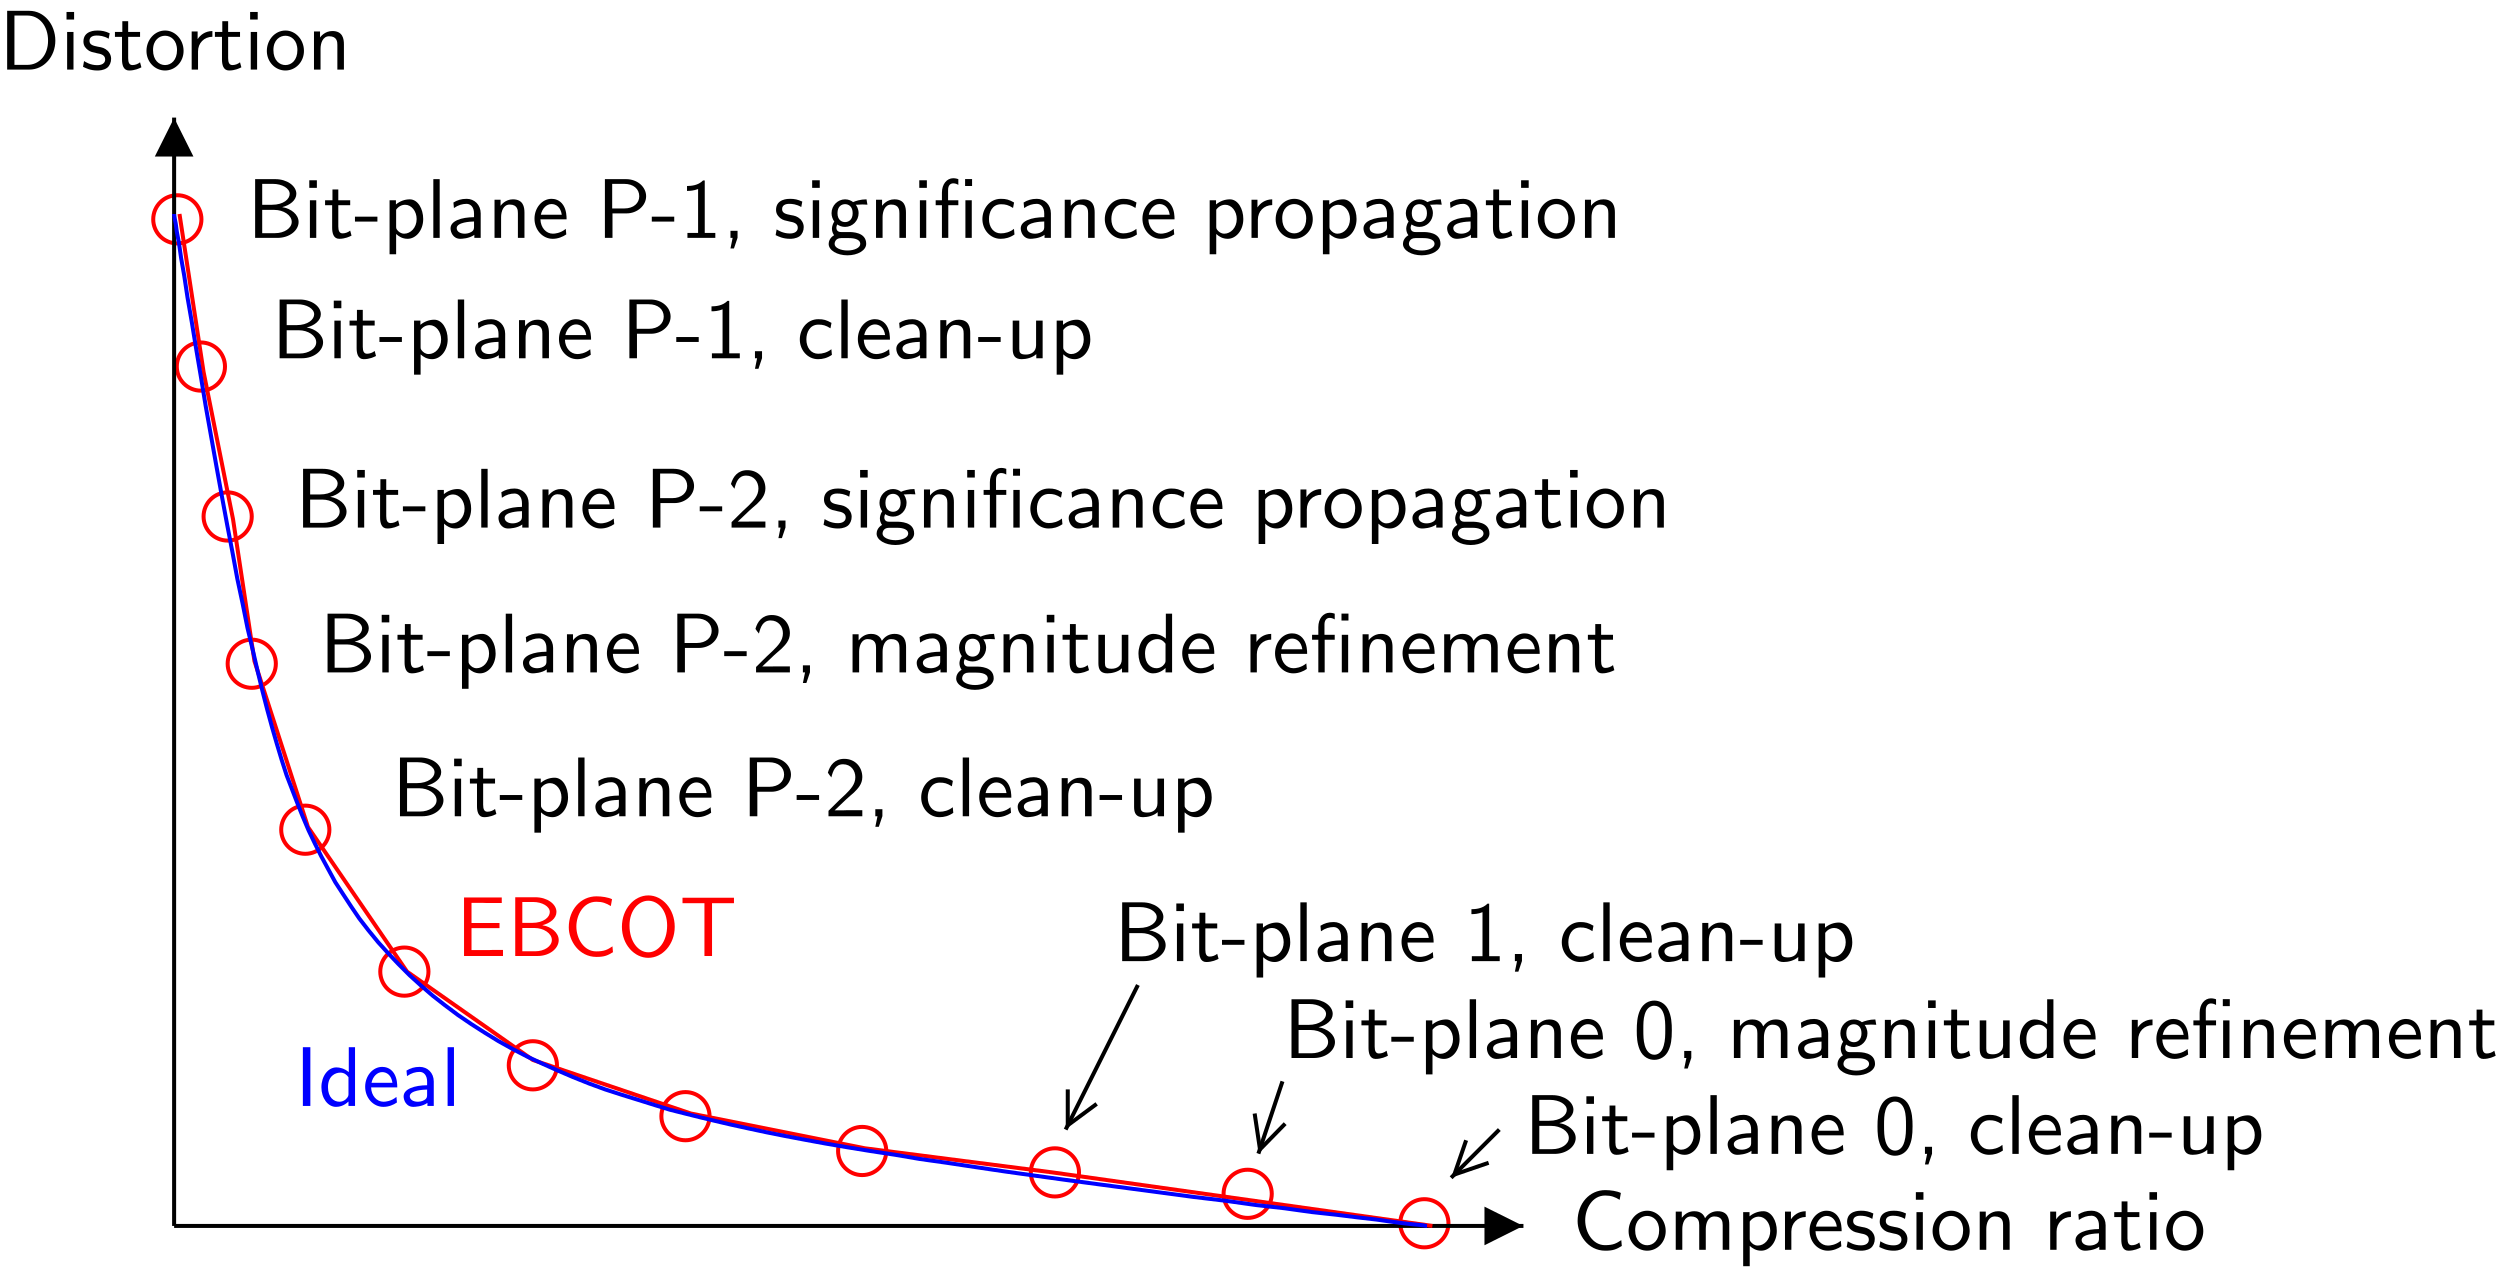 <?xml version="1.0" encoding="UTF-8"?>
<svg xmlns="http://www.w3.org/2000/svg" xmlns:xlink="http://www.w3.org/1999/xlink" width="381pt" height="194pt" viewBox="0 0 381 194" version="1.1">
<defs>
<g>
<symbol overflow="visible" id="glyph0-0">
<path style="stroke:none;" d=""/>
</symbol>
<symbol overflow="visible" id="glyph0-1">
<path style="stroke:none;" d="M 1.234 -8.953 L 1.234 0 L 4.641 0 C 6.828 0 8.578 -1.969 8.578 -4.406 C 8.578 -6.906 6.844 -8.953 4.625 -8.953 Z M 2.344 -0.719 L 2.344 -8.234 L 4.328 -8.234 C 6.125 -8.234 7.469 -6.672 7.469 -4.406 C 7.469 -2.203 6.125 -0.719 4.328 -0.719 Z M 2.344 -0.719 "/>
</symbol>
<symbol overflow="visible" id="glyph0-2">
<path style="stroke:none;" d="M 2.109 -8.781 L 0.953 -8.781 L 0.953 -7.625 L 2.109 -7.625 Z M 2.016 -5.734 L 1.047 -5.734 L 1.047 0 L 2.016 0 Z M 2.016 -5.734 "/>
</symbol>
<symbol overflow="visible" id="glyph0-3">
<path style="stroke:none;" d="M 4.422 -5.531 C 3.75 -5.844 3.234 -5.953 2.562 -5.953 C 2.25 -5.953 0.422 -5.953 0.422 -4.266 C 0.422 -3.625 0.797 -3.219 1.125 -2.969 C 1.516 -2.688 1.812 -2.641 2.516 -2.484 C 2.984 -2.406 3.734 -2.25 3.734 -1.562 C 3.734 -0.672 2.703 -0.672 2.516 -0.672 C 1.469 -0.672 0.75 -1.156 0.516 -1.297 L 0.359 -0.422 C 0.781 -0.219 1.484 0.141 2.531 0.141 C 2.766 0.141 3.469 0.141 4.031 -0.266 C 4.422 -0.578 4.641 -1.094 4.641 -1.656 C 4.641 -2.359 4.172 -2.797 4.141 -2.844 C 3.641 -3.297 3.297 -3.375 2.641 -3.484 C 1.938 -3.625 1.344 -3.75 1.344 -4.391 C 1.344 -5.188 2.266 -5.188 2.438 -5.188 C 2.859 -5.188 3.531 -5.141 4.266 -4.703 Z M 4.422 -5.531 "/>
</symbol>
<symbol overflow="visible" id="glyph0-4">
<path style="stroke:none;" d="M 2.266 -4.984 L 4.078 -4.984 L 4.078 -5.734 L 2.266 -5.734 L 2.266 -7.375 L 1.375 -7.375 L 1.375 -5.734 L 0.25 -5.734 L 0.25 -4.984 L 1.328 -4.984 L 1.328 -1.531 C 1.328 -0.766 1.516 0.141 2.406 0.141 C 3.297 0.141 3.969 -0.188 4.281 -0.344 L 4.078 -1.109 C 3.75 -0.844 3.328 -0.688 2.922 -0.688 C 2.438 -0.688 2.266 -1.078 2.266 -1.75 Z M 2.266 -4.984 "/>
</symbol>
<symbol overflow="visible" id="glyph0-5">
<path style="stroke:none;" d="M 6.047 -2.844 C 6.047 -4.562 4.766 -5.953 3.234 -5.953 C 1.641 -5.953 0.391 -4.531 0.391 -2.844 C 0.391 -1.141 1.703 0.141 3.219 0.141 C 4.766 0.141 6.047 -1.156 6.047 -2.844 Z M 3.219 -0.688 C 2.328 -0.688 1.391 -1.406 1.391 -2.969 C 1.391 -4.531 2.375 -5.156 3.219 -5.156 C 4.109 -5.156 5.047 -4.484 5.047 -2.969 C 5.047 -1.453 4.172 -0.688 3.219 -0.688 Z M 3.219 -0.688 "/>
</symbol>
<symbol overflow="visible" id="glyph0-6">
<path style="stroke:none;" d="M 2.031 -2.766 C 2.031 -4.047 2.953 -4.984 4.219 -5 L 4.219 -5.875 C 3.078 -5.859 2.359 -5.234 1.969 -4.641 L 1.969 -5.812 L 1.062 -5.812 L 1.062 0 L 2.031 0 Z M 2.031 -2.766 "/>
</symbol>
<symbol overflow="visible" id="glyph0-7">
<path style="stroke:none;" d="M 5.609 -3.844 C 5.609 -4.703 5.422 -5.875 3.844 -5.875 C 2.688 -5.875 2.047 -5 1.969 -4.891 L 1.969 -5.812 L 1.047 -5.812 L 1.047 0 L 2.047 0 L 2.047 -3.156 C 2.047 -4.016 2.375 -5.078 3.359 -5.078 C 4.594 -5.078 4.609 -4.172 4.609 -3.75 L 4.609 0 L 5.609 0 Z M 5.609 -3.844 "/>
</symbol>
<symbol overflow="visible" id="glyph0-8">
<path style="stroke:none;" d="M 7.516 -1.469 C 6.75 -0.969 6.312 -0.703 5.031 -0.703 C 3.172 -0.703 2.016 -2.641 2.016 -4.484 C 2.016 -6.25 3.078 -8.266 5.062 -8.266 C 5.969 -8.266 6.562 -8.047 7.266 -7.609 L 7.453 -8.656 C 6.891 -8.938 5.891 -9.094 5.078 -9.094 C 2.688 -9.094 0.859 -7.078 0.859 -4.375 C 0.859 -2.344 2.391 0.141 5.078 0.141 C 6.266 0.141 6.75 -0.062 7.594 -0.578 Z M 7.516 -1.469 "/>
</symbol>
<symbol overflow="visible" id="glyph0-9">
<path style="stroke:none;" d="M 9.203 -3.844 C 9.203 -4.703 9 -5.875 7.438 -5.875 C 6.656 -5.875 5.984 -5.516 5.516 -4.812 C 5.172 -5.797 4.266 -5.875 3.859 -5.875 C 2.938 -5.875 2.328 -5.344 1.969 -4.875 L 1.969 -5.812 L 1.047 -5.812 L 1.047 0 L 2.047 0 L 2.047 -3.156 C 2.047 -4.047 2.406 -5.078 3.359 -5.078 C 4.562 -5.078 4.625 -4.25 4.625 -3.75 L 4.625 0 L 5.625 0 L 5.625 -3.156 C 5.625 -4.047 5.969 -5.078 6.938 -5.078 C 8.125 -5.078 8.203 -4.25 8.203 -3.75 L 8.203 0 L 9.203 0 Z M 9.203 -3.844 "/>
</symbol>
<symbol overflow="visible" id="glyph0-10">
<path style="stroke:none;" d="M 2.062 -0.594 C 2.469 -0.219 3.031 0.141 3.812 0.141 C 5.062 0.141 6.188 -1.125 6.188 -2.875 C 6.188 -4.422 5.375 -5.875 4.141 -5.875 C 3.375 -5.875 2.625 -5.594 2.031 -5.094 L 2.031 -5.734 L 1.062 -5.734 L 1.062 2.5 L 2.062 2.5 Z M 2.062 -4.297 C 2.375 -4.75 2.875 -5.047 3.438 -5.047 C 4.406 -5.047 5.188 -4.062 5.188 -2.875 C 5.188 -1.547 4.266 -0.641 3.297 -0.641 C 2.797 -0.641 2.453 -0.906 2.188 -1.25 C 2.062 -1.453 2.062 -1.469 2.062 -1.703 Z M 2.062 -4.297 "/>
</symbol>
<symbol overflow="visible" id="glyph0-11">
<path style="stroke:none;" d="M 5.344 -2.828 C 5.344 -3.266 5.328 -4.234 4.828 -5 C 4.297 -5.812 3.516 -5.953 3.047 -5.953 C 1.609 -5.953 0.453 -4.578 0.453 -2.922 C 0.453 -1.219 1.688 0.141 3.234 0.141 C 4.047 0.141 4.781 -0.172 5.297 -0.531 L 5.219 -1.375 C 4.406 -0.703 3.547 -0.641 3.25 -0.641 C 2.219 -0.641 1.391 -1.562 1.359 -2.828 Z M 1.422 -3.531 C 1.625 -4.516 2.312 -5.156 3.047 -5.156 C 3.719 -5.156 4.438 -4.719 4.609 -3.531 Z M 1.422 -3.531 "/>
</symbol>
<symbol overflow="visible" id="glyph0-12">
<path style="stroke:none;" d="M 5.156 -3.734 C 5.156 -5.047 4.203 -5.953 3.016 -5.953 C 2.188 -5.953 1.594 -5.75 1 -5.391 L 1.078 -4.547 C 1.75 -5.016 2.391 -5.188 3.016 -5.188 C 3.625 -5.188 4.141 -4.672 4.141 -3.719 L 4.141 -3.156 C 2.203 -3.141 0.562 -2.594 0.562 -1.453 C 0.562 -0.906 0.922 0.141 2.047 0.141 C 2.219 0.141 3.438 0.109 4.188 -0.469 L 4.188 0 L 5.156 0 Z M 4.141 -1.703 C 4.141 -1.453 4.141 -1.141 3.703 -0.891 C 3.328 -0.656 2.844 -0.641 2.703 -0.641 C 2.078 -0.641 1.5 -0.938 1.5 -1.484 C 1.5 -2.391 3.594 -2.484 4.141 -2.5 Z M 4.141 -1.703 "/>
</symbol>
<symbol overflow="visible" id="glyph0-13">
<path style="stroke:none;" d="M 2.359 -8.953 L 1.219 -8.953 L 1.219 0 L 2.359 0 Z M 2.359 -8.953 "/>
</symbol>
<symbol overflow="visible" id="glyph0-14">
<path style="stroke:none;" d="M 5.594 -8.953 L 4.641 -8.953 L 4.641 -5.156 C 3.953 -5.734 3.234 -5.875 2.75 -5.875 C 1.469 -5.875 0.469 -4.531 0.469 -2.859 C 0.469 -1.172 1.453 0.141 2.688 0.141 C 3.109 0.141 3.875 0.031 4.594 -0.672 L 4.594 0 L 5.594 0 Z M 4.594 -1.797 C 4.594 -1.609 4.578 -1.375 4.172 -1 C 3.875 -0.75 3.547 -0.641 3.219 -0.641 C 2.406 -0.641 1.469 -1.25 1.469 -2.859 C 1.469 -4.562 2.578 -5.078 3.344 -5.078 C 3.922 -5.078 4.312 -4.781 4.594 -4.375 Z M 4.594 -1.797 "/>
</symbol>
<symbol overflow="visible" id="glyph0-15">
<path style="stroke:none;" d="M 2.016 -8.953 L 1.047 -8.953 L 1.047 0 L 2.016 0 Z M 2.016 -8.953 "/>
</symbol>
<symbol overflow="visible" id="glyph0-16">
<path style="stroke:none;" d="M 6.625 -4.25 L 6.625 -5.031 L 2.359 -5.031 L 2.359 -8.094 L 4.141 -8.094 C 4.297 -8.094 4.453 -8.078 4.609 -8.078 L 6.969 -8.078 L 6.969 -8.922 L 1.219 -8.922 L 1.219 0 L 7.156 0 L 7.156 -0.922 L 5.531 -0.922 C 5.375 -0.922 5.219 -0.906 5.062 -0.906 L 2.359 -0.906 L 2.359 -4.25 Z M 6.625 -4.25 "/>
</symbol>
<symbol overflow="visible" id="glyph0-17">
<path style="stroke:none;" d="M 1.25 -8.953 L 1.25 0 L 4.656 0 C 6.516 0 7.875 -1.156 7.875 -2.422 C 7.875 -3.547 6.75 -4.469 5.375 -4.688 C 6.562 -4.984 7.531 -5.734 7.531 -6.719 C 7.531 -7.906 6.141 -8.953 4.312 -8.953 Z M 2.328 -5.047 L 2.328 -8.234 L 3.953 -8.234 C 5.375 -8.234 6.516 -7.547 6.516 -6.703 C 6.516 -5.922 5.594 -5.047 3.812 -5.047 Z M 2.328 -0.719 L 2.328 -4.266 L 4.188 -4.266 C 5.562 -4.266 6.828 -3.469 6.828 -2.438 C 6.828 -1.469 5.688 -0.719 4.297 -0.719 Z M 2.328 -0.719 "/>
</symbol>
<symbol overflow="visible" id="glyph0-18">
<path style="stroke:none;" d="M 8.766 -4.453 C 8.766 -7.156 6.891 -9.234 4.75 -9.234 C 2.562 -9.234 0.719 -7.141 0.719 -4.453 C 0.719 -1.719 2.641 0.281 4.734 0.281 C 6.891 0.281 8.766 -1.75 8.766 -4.453 Z M 4.75 -0.562 C 3.234 -0.562 1.875 -2.172 1.875 -4.641 C 1.875 -7.016 3.297 -8.422 4.734 -8.422 C 6.234 -8.422 7.609 -6.953 7.609 -4.641 C 7.609 -2.125 6.219 -0.562 4.75 -0.562 Z M 4.75 -0.562 "/>
</symbol>
<symbol overflow="visible" id="glyph0-19">
<path style="stroke:none;" d="M 4.969 -8.047 L 6.125 -8.047 C 6.266 -8.047 6.422 -8.047 6.578 -8.047 L 8.312 -8.047 L 8.312 -8.875 L 0.469 -8.875 L 0.469 -8.047 L 2.188 -8.047 C 2.344 -8.047 2.5 -8.047 2.656 -8.047 L 3.812 -8.047 L 3.812 0 L 4.969 0 Z M 4.969 -8.047 "/>
</symbol>
<symbol overflow="visible" id="glyph0-20">
<path style="stroke:none;" d="M 3.562 -2.484 L 3.562 -3.234 L 0.141 -3.234 L 0.141 -2.484 Z M 3.562 -2.484 "/>
</symbol>
<symbol overflow="visible" id="glyph0-21">
<path style="stroke:none;" d="M 4.547 -3.734 C 6.141 -3.734 7.516 -4.906 7.516 -6.344 C 7.516 -7.734 6.234 -8.953 4.453 -8.953 L 1.234 -8.953 L 1.234 0 L 2.391 0 L 2.391 -3.734 Z M 4.172 -8.234 C 5.594 -8.234 6.469 -7.453 6.469 -6.344 C 6.469 -5.328 5.656 -4.484 4.172 -4.484 L 2.344 -4.484 L 2.344 -8.234 Z M 4.172 -8.234 "/>
</symbol>
<symbol overflow="visible" id="glyph0-22">
<path style="stroke:none;" d="M 3.859 -8.75 L 3.594 -8.75 C 2.844 -7.969 1.766 -7.922 1.156 -7.906 L 1.156 -7.156 C 1.578 -7.156 2.188 -7.188 2.844 -7.453 L 2.844 -0.75 L 1.219 -0.75 L 1.219 0 L 5.469 0 L 5.469 -0.75 L 3.859 -0.75 Z M 3.859 -8.75 "/>
</symbol>
<symbol overflow="visible" id="glyph0-23">
<path style="stroke:none;" d="M 2.328 -0.016 L 2.328 -1.078 L 1.25 -1.078 L 1.25 0 L 1.578 0 L 1.25 1.609 L 1.781 1.609 Z M 2.328 -0.016 "/>
</symbol>
<symbol overflow="visible" id="glyph0-24">
<path style="stroke:none;" d="M 4.547 -5.047 C 4.828 -5.047 5.188 -5.094 5.5 -5.094 C 5.734 -5.094 6.234 -5.062 6.266 -5.062 L 6.125 -5.875 C 5.219 -5.875 4.469 -5.625 4.078 -5.453 C 3.812 -5.672 3.375 -5.875 2.859 -5.875 C 1.75 -5.875 0.797 -4.938 0.797 -3.766 C 0.797 -3.297 0.969 -2.828 1.219 -2.484 C 0.859 -1.969 0.859 -1.453 0.859 -1.391 C 0.859 -1.062 0.969 -0.688 1.188 -0.406 C 0.516 -0.016 0.359 0.578 0.359 0.922 C 0.359 1.891 1.641 2.656 3.219 2.656 C 4.797 2.656 6.078 1.891 6.078 0.906 C 6.078 -0.891 3.922 -0.891 3.422 -0.891 L 2.281 -0.891 C 2.109 -0.891 1.531 -0.891 1.531 -1.578 C 1.531 -1.719 1.594 -1.922 1.672 -2.047 C 1.953 -1.844 2.375 -1.672 2.859 -1.672 C 4.016 -1.672 4.922 -2.625 4.922 -3.766 C 4.922 -4.391 4.641 -4.859 4.484 -5.062 Z M 2.859 -2.406 C 2.375 -2.406 1.703 -2.703 1.703 -3.766 C 1.703 -4.844 2.375 -5.141 2.859 -5.141 C 3.406 -5.141 4.016 -4.781 4.016 -3.766 C 4.016 -2.766 3.406 -2.406 2.859 -2.406 Z M 3.438 0.031 C 3.719 0.031 5.172 0.031 5.172 0.922 C 5.172 1.5 4.281 1.922 3.234 1.922 C 2.188 1.922 1.266 1.516 1.266 0.922 C 1.266 0.875 1.266 0.031 2.266 0.031 Z M 3.438 0.031 "/>
</symbol>
<symbol overflow="visible" id="glyph0-25">
<path style="stroke:none;" d="M 5.891 -8.969 L 4.828 -8.969 L 4.828 -7.906 L 5.891 -7.906 Z M 5.844 -5.734 L 4.875 -5.734 L 4.875 0 L 5.844 0 Z M 2.266 -4.984 L 3.797 -4.984 L 3.797 -5.734 L 2.234 -5.734 L 2.234 -7.297 C 2.234 -8.125 2.703 -8.312 3.016 -8.312 C 3.297 -8.312 3.578 -8.219 3.797 -8.078 L 3.797 -8.953 C 3.719 -8.984 3.391 -9.094 3.016 -9.094 C 2.062 -9.094 1.297 -8.203 1.297 -6.906 L 1.297 -5.734 L 0.344 -5.734 L 0.344 -4.984 L 1.297 -4.984 L 1.297 0 L 2.266 0 Z M 2.266 -4.984 "/>
</symbol>
<symbol overflow="visible" id="glyph0-26">
<path style="stroke:none;" d="M 5.297 -5.391 C 4.531 -5.828 4.094 -5.953 3.297 -5.953 C 1.516 -5.953 0.469 -4.391 0.469 -2.859 C 0.469 -1.266 1.641 0.141 3.25 0.141 C 3.953 0.141 4.656 -0.031 5.359 -0.516 L 5.281 -1.375 C 4.625 -0.859 3.922 -0.688 3.266 -0.688 C 2.188 -0.688 1.469 -1.609 1.469 -2.875 C 1.469 -3.891 1.953 -5.125 3.312 -5.125 C 3.984 -5.125 4.422 -5.016 5.141 -4.562 Z M 5.297 -5.391 "/>
</symbol>
<symbol overflow="visible" id="glyph0-27">
<path style="stroke:none;" d="M 5.609 -5.734 L 4.609 -5.734 L 4.609 -1.984 C 4.609 -1.016 3.891 -0.562 3.062 -0.562 C 2.141 -0.562 2.047 -0.906 2.047 -1.453 L 2.047 -5.734 L 1.047 -5.734 L 1.047 -1.406 C 1.047 -0.484 1.344 0.141 2.406 0.141 C 3.094 0.141 4.016 -0.062 4.641 -0.625 L 4.641 0 L 5.609 0 Z M 5.609 -5.734 "/>
</symbol>
<symbol overflow="visible" id="glyph0-28">
<path style="stroke:none;" d="M 2.25 -2.422 L 0.641 -0.828 L 0.641 0 L 5.797 0 L 5.797 -0.922 L 3.453 -0.922 C 3.297 -0.922 3.141 -0.906 2.984 -0.906 L 1.578 -0.906 C 1.984 -1.266 2.969 -2.234 3.375 -2.609 C 3.609 -2.844 4.266 -3.375 4.516 -3.609 C 5.094 -4.188 5.797 -4.875 5.797 -5.969 C 5.797 -7.453 4.75 -8.75 3.047 -8.75 C 1.578 -8.75 0.859 -7.75 0.547 -6.641 C 0.703 -6.422 0.766 -6.344 0.781 -6.297 C 0.812 -6.266 0.938 -6.109 1.078 -5.922 C 1.328 -6.922 1.688 -7.922 2.859 -7.922 C 4.078 -7.922 4.734 -6.953 4.734 -5.953 C 4.734 -4.859 4 -4.109 3.234 -3.344 Z M 2.25 -2.422 "/>
</symbol>
<symbol overflow="visible" id="glyph0-29">
<path style="stroke:none;" d="M 5.891 -4.203 C 5.891 -5.234 5.844 -6.422 5.297 -7.469 C 4.781 -8.438 3.891 -8.75 3.234 -8.75 C 2.469 -8.75 1.562 -8.406 1.031 -7.25 C 0.609 -6.312 0.547 -5.234 0.547 -4.203 C 0.547 -3.188 0.594 -2.25 0.984 -1.297 C 1.5 -0.062 2.484 0.281 3.219 0.281 C 4.156 0.281 4.969 -0.25 5.375 -1.141 C 5.766 -1.969 5.891 -2.828 5.891 -4.203 Z M 3.234 -0.5 C 2.562 -0.5 2.031 -1 1.766 -1.922 C 1.562 -2.656 1.547 -3.359 1.547 -4.359 C 1.547 -5.172 1.547 -5.953 1.766 -6.656 C 1.844 -6.906 2.172 -7.969 3.219 -7.969 C 4.219 -7.969 4.562 -6.984 4.641 -6.75 C 4.891 -6.031 4.891 -5.156 4.891 -4.359 C 4.891 -3.516 4.891 -2.703 4.656 -1.891 C 4.328 -0.703 3.641 -0.5 3.234 -0.5 Z M 3.234 -0.5 "/>
</symbol>
</g>
<clipPath id="clip1">
  <path d="M 26 186 L 233 186 L 233 188 L 26 188 Z M 26 186 "/>
</clipPath>
<clipPath id="clip2">
  <path d="M 0 0 L 342.301 0 L 342.301 194 L 0 194 Z M 232.742 186.262 L 232.742 187.406 L 226.539 189.281 L 226.539 184.387 Z M 232.742 186.262 "/>
</clipPath>
<clipPath id="clip3">
  <path d="M 26 17 L 27 17 L 27 188 L 26 188 Z M 26 17 "/>
</clipPath>
<clipPath id="clip4">
  <path d="M 0 0 L 342.301 0 L 342.301 194 L 0 194 Z M 25.965 17.348 L 27.105 17.348 L 28.984 23.551 L 24.09 23.551 Z M 25.965 17.348 "/>
</clipPath>
<clipPath id="clip5">
  <path d="M 212 163 L 238 163 L 238 189 L 212 189 Z M 212 163 "/>
</clipPath>
<clipPath id="clip6">
  <path d="M 0 0 L 342.301 0 L 342.301 194 L 0 194 Z M 221.152 180.305 L 220.34 179.488 L 223.438 173.777 L 221.645 179 L 226.867 177.207 Z M 221.152 180.305 "/>
</clipPath>
<clipPath id="clip7">
  <path d="M 183 156 L 205 156 L 205 185 L 183 185 Z M 183 156 "/>
</clipPath>
<clipPath id="clip8">
  <path d="M 0 0 L 342.301 0 L 342.301 194 L 0 194 Z M 192.105 176.551 L 191.043 176.145 L 191.207 169.699 L 192.023 175.164 L 195.859 171.246 Z M 192.105 176.551 "/>
</clipPath>
<clipPath id="clip9">
  <path d="M 153 141 L 183 141 L 183 181 L 153 181 Z M 153 141 "/>
</clipPath>
<clipPath id="clip10">
  <path d="M 0 0 L 342.301 0 L 342.301 194 L 0 194 Z M 162.645 172.879 L 161.668 172.391 L 162.727 166.027 L 162.727 171.492 L 167.133 168.23 Z M 162.645 172.879 "/>
</clipPath>
</defs>
<g id="surface1">
<path style="fill:none;stroke-width:6.12;stroke-linecap:butt;stroke-linejoin:miter;stroke:rgb(100%,0%,0%);stroke-opacity:1;stroke-miterlimit:10;" d="M 342.891 1381.367 C 342.891 1361.094 326.445 1344.648 306.172 1344.648 C 285.898 1344.648 269.453 1361.094 269.453 1381.367 C 269.453 1401.641 285.898 1418.086 306.172 1418.086 C 326.445 1418.086 342.891 1401.641 342.891 1381.367 Z M 342.891 1381.367 " transform="matrix(0.1,0,0,-0.1,0,194)"/>
<path style="fill:none;stroke-width:6.12;stroke-linecap:butt;stroke-linejoin:miter;stroke:rgb(100%,0%,0%);stroke-opacity:1;stroke-miterlimit:10;" d="M 383.672 1152.891 C 383.672 1132.617 367.227 1116.133 346.953 1116.133 C 326.68 1116.133 310.234 1132.617 310.234 1152.891 C 310.234 1173.164 326.68 1189.609 346.953 1189.609 C 367.227 1189.609 383.672 1173.164 383.672 1152.891 Z M 383.672 1152.891 " transform="matrix(0.1,0,0,-0.1,0,194)"/>
<path style="fill:none;stroke-width:6.12;stroke-linecap:butt;stroke-linejoin:miter;stroke:rgb(100%,0%,0%);stroke-opacity:1;stroke-miterlimit:10;" d="M 420.391 928.477 C 420.391 908.203 403.945 891.758 383.672 891.758 C 363.398 891.758 346.953 908.203 346.953 928.477 C 346.953 948.75 363.398 965.195 383.672 965.195 C 403.945 965.195 420.391 948.75 420.391 928.477 Z M 420.391 928.477 " transform="matrix(0.1,0,0,-0.1,0,194)"/>
<path style="fill:none;stroke-width:6.12;stroke-linecap:butt;stroke-linejoin:miter;stroke:rgb(100%,0%,0%);stroke-opacity:1;stroke-miterlimit:10;" d="M 501.992 675.508 C 501.992 655.234 485.547 638.789 465.273 638.789 C 445 638.789 428.555 655.234 428.555 675.508 C 428.555 695.781 445 712.227 465.273 712.227 C 485.547 712.227 501.992 695.781 501.992 675.508 Z M 501.992 675.508 " transform="matrix(0.1,0,0,-0.1,0,194)"/>
<path style="fill:none;stroke-width:6.12;stroke-linecap:butt;stroke-linejoin:miter;stroke:rgb(100%,0%,0%);stroke-opacity:1;stroke-miterlimit:10;" d="M 652.969 459.258 C 652.969 438.984 636.523 422.539 616.25 422.539 C 595.977 422.539 579.531 438.984 579.531 459.258 C 579.531 479.531 595.977 495.977 616.25 495.977 C 636.523 495.977 652.969 479.531 652.969 459.258 Z M 652.969 459.258 " transform="matrix(0.1,0,0,-0.1,0,194)"/>
<path style="fill:none;stroke-width:6.12;stroke-linecap:butt;stroke-linejoin:miter;stroke:rgb(100%,0%,0%);stroke-opacity:1;stroke-miterlimit:10;" d="M 848.828 316.484 C 848.828 296.172 832.344 279.727 812.07 279.727 C 791.797 279.727 775.352 296.172 775.352 316.484 C 775.352 336.758 791.797 353.203 812.07 353.203 C 832.344 353.203 848.828 336.758 848.828 316.484 Z M 848.828 316.484 " transform="matrix(0.1,0,0,-0.1,0,194)"/>
<path style="fill:none;stroke-width:6.12;stroke-linecap:butt;stroke-linejoin:miter;stroke:rgb(100%,0%,0%);stroke-opacity:1;stroke-miterlimit:10;" d="M 1081.367 238.945 C 1081.367 218.672 1064.922 202.227 1044.648 202.227 C 1024.375 202.227 1007.93 218.672 1007.93 238.945 C 1007.93 259.219 1024.375 275.664 1044.648 275.664 C 1064.922 275.664 1081.367 259.219 1081.367 238.945 Z M 1081.367 238.945 " transform="matrix(0.1,0,0,-0.1,0,194)"/>
<path style="fill:none;stroke-width:6.12;stroke-linecap:butt;stroke-linejoin:miter;stroke:rgb(100%,0%,0%);stroke-opacity:1;stroke-miterlimit:10;" d="M 1350.664 185.898 C 1350.664 165.625 1334.219 149.18 1313.945 149.18 C 1293.672 149.18 1277.227 165.625 1277.227 185.898 C 1277.227 206.172 1293.672 222.617 1313.945 222.617 C 1334.219 222.617 1350.664 206.172 1350.664 185.898 Z M 1350.664 185.898 " transform="matrix(0.1,0,0,-0.1,0,194)"/>
<path style="fill:none;stroke-width:6.12;stroke-linecap:butt;stroke-linejoin:miter;stroke:rgb(100%,0%,0%);stroke-opacity:1;stroke-miterlimit:10;" d="M 1644.414 153.281 C 1644.414 132.969 1627.969 116.562 1607.695 116.562 C 1587.422 116.562 1570.977 132.969 1570.977 153.281 C 1570.977 173.555 1587.422 190 1607.695 190 C 1627.969 190 1644.414 173.555 1644.414 153.281 Z M 1644.414 153.281 " transform="matrix(0.1,0,0,-0.1,0,194)"/>
<path style="fill:none;stroke-width:6.12;stroke-linecap:butt;stroke-linejoin:miter;stroke:rgb(100%,0%,0%);stroke-opacity:1;stroke-miterlimit:10;" d="M 1938.164 120.625 C 1938.164 100.352 1921.758 83.906 1901.445 83.906 C 1881.172 83.906 1864.727 100.352 1864.727 120.625 C 1864.727 140.898 1881.172 157.344 1901.445 157.344 C 1921.758 157.344 1938.164 140.898 1938.164 120.625 Z M 1938.164 120.625 " transform="matrix(0.1,0,0,-0.1,0,194)"/>
<path style="fill:none;stroke-width:6.12;stroke-linecap:butt;stroke-linejoin:miter;stroke:rgb(100%,0%,0%);stroke-opacity:1;stroke-miterlimit:10;" d="M 2207.461 75.742 C 2207.461 55.469 2191.016 39.023 2170.742 39.023 C 2150.469 39.023 2134.023 55.469 2134.023 75.742 C 2134.023 96.016 2150.469 112.461 2170.742 112.461 C 2191.016 112.461 2207.461 96.016 2207.461 75.742 Z M 2207.461 75.742 " transform="matrix(0.1,0,0,-0.1,0,194)"/>
<path style="fill:none;stroke-width:6.12;stroke-linecap:butt;stroke-linejoin:miter;stroke:rgb(100%,0%,0%);stroke-opacity:1;stroke-miterlimit:10;" d="M 306.992 1605.742 C 306.992 1585.469 290.547 1569.023 270.273 1569.023 C 249.961 1569.023 233.516 1585.469 233.516 1605.742 C 233.516 1626.055 249.961 1642.461 270.273 1642.461 C 290.547 1642.461 306.992 1626.055 306.992 1605.742 Z M 306.992 1605.742 " transform="matrix(0.1,0,0,-0.1,0,194)"/>
<g clip-path="url(#clip1)" clip-rule="nonzero">
<g clip-path="url(#clip2)" clip-rule="evenodd">
<path style="fill:none;stroke-width:6.12;stroke-linecap:butt;stroke-linejoin:miter;stroke:rgb(0%,0%,0%);stroke-opacity:1;stroke-miterlimit:10;" d="M 265.352 71.68 L 2321.719 71.68 " transform="matrix(0.1,0,0,-0.1,0,194)"/>
</g>
</g>
<path style="fill-rule:evenodd;fill:rgb(0%,0%,0%);fill-opacity:1;stroke-width:6.12;stroke-linecap:butt;stroke-linejoin:miter;stroke:rgb(0%,0%,0%);stroke-opacity:1;stroke-miterlimit:10;" d="M 2265.391 47.188 L 2314.375 71.68 L 2265.391 96.133 Z M 2265.391 47.188 " transform="matrix(0.1,0,0,-0.1,0,194)"/>
<g clip-path="url(#clip3)" clip-rule="nonzero">
<g clip-path="url(#clip4)" clip-rule="evenodd">
<path style="fill:none;stroke-width:6.12;stroke-linecap:butt;stroke-linejoin:miter;stroke:rgb(0%,0%,0%);stroke-opacity:1;stroke-miterlimit:10;" d="M 265.352 71.68 L 265.352 1760.781 " transform="matrix(0.1,0,0,-0.1,0,194)"/>
</g>
</g>
<path style="fill-rule:evenodd;fill:rgb(0%,0%,0%);fill-opacity:1;stroke-width:6.12;stroke-linecap:butt;stroke-linejoin:miter;stroke:rgb(0%,0%,0%);stroke-opacity:1;stroke-miterlimit:10;" d="M 289.844 1704.492 L 265.352 1753.477 L 240.898 1704.492 Z M 289.844 1704.492 " transform="matrix(0.1,0,0,-0.1,0,194)"/>
<path style="fill:none;stroke-width:6.12;stroke-linecap:butt;stroke-linejoin:miter;stroke:rgb(100%,0%,0%);stroke-opacity:1;stroke-miterlimit:10;" d="M 273.516 1613.906 L 310.234 1373.203 L 355.117 1148.789 L 387.773 932.539 L 469.375 679.609 L 620.312 459.258 L 812.07 324.609 L 1052.812 243.008 L 1318.008 190 L 1603.633 153.281 L 2182.969 71.68 " transform="matrix(0.1,0,0,-0.1,0,194)"/>
<g clip-path="url(#clip5)" clip-rule="nonzero">
<g clip-path="url(#clip6)" clip-rule="evenodd">
<path style="fill:none;stroke-width:6.12;stroke-linecap:butt;stroke-linejoin:miter;stroke:rgb(0%,0%,0%);stroke-opacity:1;stroke-miterlimit:10;" d="M 2284.961 218.555 L 2211.523 145.117 " transform="matrix(0.1,0,0,-0.1,0,194)"/>
</g>
</g>
<path style="fill:none;stroke-width:6.12;stroke-linecap:butt;stroke-linejoin:miter;stroke:rgb(0%,0%,0%);stroke-opacity:1;stroke-miterlimit:10;" d="M 2268.672 167.93 L 2216.445 150 L 2234.375 202.227 " transform="matrix(0.1,0,0,-0.1,0,194)"/>
<g clip-path="url(#clip7)" clip-rule="nonzero">
<g clip-path="url(#clip8)" clip-rule="evenodd">
<path style="fill:none;stroke-width:6.12;stroke-linecap:butt;stroke-linejoin:miter;stroke:rgb(0%,0%,0%);stroke-opacity:1;stroke-miterlimit:10;" d="M 1954.492 291.992 L 1917.773 181.836 " transform="matrix(0.1,0,0,-0.1,0,194)"/>
</g>
</g>
<path style="fill:none;stroke-width:6.12;stroke-linecap:butt;stroke-linejoin:miter;stroke:rgb(0%,0%,0%);stroke-opacity:1;stroke-miterlimit:10;" d="M 1958.594 227.539 L 1920.234 188.359 L 1912.07 243.008 " transform="matrix(0.1,0,0,-0.1,0,194)"/>
<g clip-path="url(#clip9)" clip-rule="nonzero">
<g clip-path="url(#clip10)" clip-rule="evenodd">
<path style="fill:none;stroke-width:6.12;stroke-linecap:butt;stroke-linejoin:miter;stroke:rgb(0%,0%,0%);stroke-opacity:1;stroke-miterlimit:10;" d="M 1734.18 438.867 L 1624.023 218.555 " transform="matrix(0.1,0,0,-0.1,0,194)"/>
</g>
</g>
<path style="fill:none;stroke-width:6.12;stroke-linecap:butt;stroke-linejoin:miter;stroke:rgb(0%,0%,0%);stroke-opacity:1;stroke-miterlimit:10;" d="M 1671.328 257.695 L 1627.266 225.078 L 1627.266 279.727 " transform="matrix(0.1,0,0,-0.1,0,194)"/>
<path style="fill:none;stroke-width:6.12;stroke-linecap:butt;stroke-linejoin:bevel;stroke:rgb(0%,0%,100%);stroke-opacity:1;stroke-miterlimit:10;" d="M 265.352 1613.906 L 265.352 1612.305 L 266.172 1607.383 L 267.812 1599.219 L 269.453 1586.992 L 272.695 1569.844 L 275.977 1546.992 L 280.859 1519.258 L 285.781 1486.602 L 292.305 1449.102 L 298.828 1409.102 L 306.172 1365.859 L 313.516 1320.977 L 321.68 1275.273 L 329.805 1229.57 L 337.969 1184.688 L 346.133 1140.625 L 354.297 1098.203 L 361.641 1058.203 L 369.805 1019.844 L 377.148 983.164 L 385.312 948.867 L 392.656 917.031 L 400 886.836 L 407.344 858.281 L 414.688 831.367 L 422.031 806.055 L 429.375 781.602 L 436.719 758.75 L 453.047 716.328 L 461.211 695.898 L 470.195 674.688 L 479.961 654.297 L 489.766 634.688 L 500.352 615.117 L 510.977 595.547 L 523.203 576.758 L 535.469 558.008 L 547.695 540.039 L 561.562 522.109 L 576.25 504.141 L 591.758 487.031 L 607.266 470.703 L 624.414 453.555 L 641.523 438.047 L 659.492 422.539 L 678.281 407.852 L 697.852 393.164 L 718.242 379.297 L 738.633 366.25 L 759.844 353.203 L 781.914 340.938 L 803.945 329.531 L 826.758 318.906 L 850.43 308.32 L 873.281 298.516 L 897.773 288.711 L 922.227 279.727 L 947.539 271.562 L 973.672 263.438 L 999.766 255.273 L 1020.977 248.75 L 1043.828 243.008 L 1066.68 237.305 L 1090.352 231.602 L 1114.844 225.898 L 1140.938 220.195 L 1167.852 214.453 L 1196.445 208.75 L 1226.602 203.047 L 1257.617 197.344 L 1291.094 191.602 L 1326.172 185.898 L 1363.711 180.195 L 1402.07 173.672 L 1442.852 167.93 L 1486.094 161.406 L 1530.195 154.883 L 1576.68 148.359 L 1624.023 141.836 L 1672.969 135.312 L 1721.953 128.789 L 1819.844 115.742 L 1868.008 110 L 1914.531 103.477 L 1957.773 98.594 L 1998.555 92.891 L 2036.094 88.789 L 2068.75 84.727 L 2097.305 81.445 L 2120.156 78.203 L 2138.906 75.742 L 2153.594 74.102 L 2163.398 73.281 L 2169.922 72.461 L 2173.203 71.68 L 2174.805 71.68 " transform="matrix(0.1,0,0,-0.1,0,194)"/>
<g style="fill:rgb(0%,0%,0%);fill-opacity:1;">
  <use xlink:href="#glyph0-1" x="-0.144" y="10.604"/>
</g>
<g style="fill:rgb(0%,0%,0%);fill-opacity:1;">
  <use xlink:href="#glyph0-2" x="9.184" y="10.604"/>
</g>
<g style="fill:rgb(0%,0%,0%);fill-opacity:1;">
  <use xlink:href="#glyph0-3" x="12.293" y="10.604"/>
</g>
<g style="fill:rgb(0%,0%,0%);fill-opacity:1;">
  <use xlink:href="#glyph0-4" x="17.267" y="10.604"/>
</g>
<g style="fill:rgb(0%,0%,0%);fill-opacity:1;">
  <use xlink:href="#glyph0-5" x="21.931" y="10.604"/>
</g>
<g style="fill:rgb(0%,0%,0%);fill-opacity:1;">
  <use xlink:href="#glyph0-6" x="28.149" y="10.604"/>
</g>
<g style="fill:rgb(0%,0%,0%);fill-opacity:1;">
  <use xlink:href="#glyph0-4" x="32.502" y="10.604"/>
</g>
<g style="fill:rgb(0%,0%,0%);fill-opacity:1;">
  <use xlink:href="#glyph0-2" x="37.166" y="10.604"/>
</g>
<g style="fill:rgb(0%,0%,0%);fill-opacity:1;">
  <use xlink:href="#glyph0-5" x="40.275" y="10.604"/>
</g>
<g style="fill:rgb(0%,0%,0%);fill-opacity:1;">
  <use xlink:href="#glyph0-7" x="46.804" y="10.604"/>
</g>
<g style="fill:rgb(0%,0%,0%);fill-opacity:1;">
  <use xlink:href="#glyph0-8" x="239.568" y="190.465"/>
</g>
<g style="fill:rgb(0%,0%,0%);fill-opacity:1;">
  <use xlink:href="#glyph0-5" x="247.807" y="190.465"/>
</g>
<g style="fill:rgb(0%,0%,0%);fill-opacity:1;">
  <use xlink:href="#glyph0-9" x="254.336" y="190.465"/>
</g>
<g style="fill:rgb(0%,0%,0%);fill-opacity:1;">
  <use xlink:href="#glyph0-10" x="264.597" y="190.465"/>
</g>
<g style="fill:rgb(0%,0%,0%);fill-opacity:1;">
  <use xlink:href="#glyph0-6" x="270.97" y="190.465"/>
</g>
<g style="fill:rgb(0%,0%,0%);fill-opacity:1;">
  <use xlink:href="#glyph0-11" x="275.323" y="190.465"/>
</g>
<g style="fill:rgb(0%,0%,0%);fill-opacity:1;">
  <use xlink:href="#glyph0-3" x="281.075" y="190.465"/>
</g>
<g style="fill:rgb(0%,0%,0%);fill-opacity:1;">
  <use xlink:href="#glyph0-3" x="286.049" y="190.465"/>
</g>
<g style="fill:rgb(0%,0%,0%);fill-opacity:1;">
  <use xlink:href="#glyph0-2" x="291.024" y="190.465"/>
</g>
<g style="fill:rgb(0%,0%,0%);fill-opacity:1;">
  <use xlink:href="#glyph0-5" x="294.133" y="190.465"/>
</g>
<g style="fill:rgb(0%,0%,0%);fill-opacity:1;">
  <use xlink:href="#glyph0-7" x="300.662" y="190.465"/>
</g>
<g style="fill:rgb(0%,0%,0%);fill-opacity:1;">
  <use xlink:href="#glyph0-6" x="311.389" y="190.465"/>
</g>
<g style="fill:rgb(0%,0%,0%);fill-opacity:1;">
  <use xlink:href="#glyph0-12" x="315.741" y="190.465"/>
</g>
<g style="fill:rgb(0%,0%,0%);fill-opacity:1;">
  <use xlink:href="#glyph0-4" x="321.959" y="190.465"/>
</g>
<g style="fill:rgb(0%,0%,0%);fill-opacity:1;">
  <use xlink:href="#glyph0-2" x="326.623" y="190.465"/>
</g>
<g style="fill:rgb(0%,0%,0%);fill-opacity:1;">
  <use xlink:href="#glyph0-5" x="329.732" y="190.465"/>
</g>
<g style="fill:rgb(0%,0%,100%);fill-opacity:1;">
  <use xlink:href="#glyph0-13" x="44.938" y="168.546"/>
  <use xlink:href="#glyph0-14" x="48.513" y="168.546"/>
</g>
<g style="fill:rgb(0%,0%,100%);fill-opacity:1;">
  <use xlink:href="#glyph0-11" x="55.198" y="168.546"/>
</g>
<g style="fill:rgb(0%,0%,100%);fill-opacity:1;">
  <use xlink:href="#glyph0-12" x="60.95" y="168.546"/>
</g>
<g style="fill:rgb(0%,0%,100%);fill-opacity:1;">
  <use xlink:href="#glyph0-15" x="67.168" y="168.546"/>
</g>
<g style="fill:rgb(100%,0%,0%);fill-opacity:1;">
  <use xlink:href="#glyph0-16" x="69.5" y="145.694"/>
</g>
<g style="fill:rgb(100%,0%,0%);fill-opacity:1;">
  <use xlink:href="#glyph0-17" x="77.273" y="145.694"/>
</g>
<g style="fill:rgb(100%,0%,0%);fill-opacity:1;">
  <use xlink:href="#glyph0-8" x="85.823" y="145.694"/>
</g>
<g style="fill:rgb(100%,0%,0%);fill-opacity:1;">
  <use xlink:href="#glyph0-18" x="94.062" y="145.694"/>
</g>
<g style="fill:rgb(100%,0%,0%);fill-opacity:1;">
  <use xlink:href="#glyph0-19" x="103.545" y="145.694"/>
</g>
<g style="fill:rgb(0%,0%,0%);fill-opacity:1;">
  <use xlink:href="#glyph0-17" x="37.632" y="36.254"/>
</g>
<g style="fill:rgb(0%,0%,0%);fill-opacity:1;">
  <use xlink:href="#glyph0-2" x="46.182" y="36.254"/>
</g>
<g style="fill:rgb(0%,0%,0%);fill-opacity:1;">
  <use xlink:href="#glyph0-4" x="49.291" y="36.254"/>
</g>
<g style="fill:rgb(0%,0%,0%);fill-opacity:1;">
  <use xlink:href="#glyph0-20" x="53.955" y="36.254"/>
</g>
<g style="fill:rgb(0%,0%,0%);fill-opacity:1;">
  <use xlink:href="#glyph0-10" x="58.308" y="36.254"/>
</g>
<g style="fill:rgb(0%,0%,0%);fill-opacity:1;">
  <use xlink:href="#glyph0-15" x="64.992" y="36.254"/>
</g>
<g style="fill:rgb(0%,0%,0%);fill-opacity:1;">
  <use xlink:href="#glyph0-12" x="68.101" y="36.254"/>
</g>
<g style="fill:rgb(0%,0%,0%);fill-opacity:1;">
  <use xlink:href="#glyph0-7" x="74.319" y="36.254"/>
</g>
<g style="fill:rgb(0%,0%,0%);fill-opacity:1;">
  <use xlink:href="#glyph0-11" x="81.004" y="36.254"/>
</g>
<g style="fill:rgb(0%,0%,0%);fill-opacity:1;">
  <use xlink:href="#glyph0-21" x="90.953" y="36.254"/>
</g>
<g style="fill:rgb(0%,0%,0%);fill-opacity:1;">
  <use xlink:href="#glyph0-20" x="99.192" y="36.254"/>
</g>
<g style="fill:rgb(0%,0%,0%);fill-opacity:1;">
  <use xlink:href="#glyph0-22" x="103.545" y="36.254"/>
</g>
<g style="fill:rgb(0%,0%,0%);fill-opacity:1;">
  <use xlink:href="#glyph0-23" x="110.074" y="36.254"/>
</g>
<g style="fill:rgb(0%,0%,0%);fill-opacity:1;">
  <use xlink:href="#glyph0-3" x="117.846" y="36.254"/>
</g>
<g style="fill:rgb(0%,0%,0%);fill-opacity:1;">
  <use xlink:href="#glyph0-2" x="122.821" y="36.254"/>
</g>
<g style="fill:rgb(0%,0%,0%);fill-opacity:1;">
  <use xlink:href="#glyph0-24" x="125.93" y="36.254"/>
</g>
<g style="fill:rgb(0%,0%,0%);fill-opacity:1;">
  <use xlink:href="#glyph0-7" x="132.459" y="36.254"/>
</g>
<g style="fill:rgb(0%,0%,0%);fill-opacity:1;">
  <use xlink:href="#glyph0-2" x="139.144" y="36.254"/>
</g>
<g style="fill:rgb(0%,0%,0%);fill-opacity:1;">
  <use xlink:href="#glyph0-25" x="142.253" y="36.254"/>
</g>
<g style="fill:rgb(0%,0%,0%);fill-opacity:1;">
  <use xlink:href="#glyph0-26" x="149.248" y="36.254"/>
</g>
<g style="fill:rgb(0%,0%,0%);fill-opacity:1;">
  <use xlink:href="#glyph0-12" x="155" y="36.254"/>
</g>
<g style="fill:rgb(0%,0%,0%);fill-opacity:1;">
  <use xlink:href="#glyph0-7" x="161.218" y="36.254"/>
</g>
<g style="fill:rgb(0%,0%,0%);fill-opacity:1;">
  <use xlink:href="#glyph0-26" x="167.903" y="36.254"/>
</g>
<g style="fill:rgb(0%,0%,0%);fill-opacity:1;">
  <use xlink:href="#glyph0-11" x="173.655" y="36.254"/>
</g>
<g style="fill:rgb(0%,0%,0%);fill-opacity:1;">
  <use xlink:href="#glyph0-10" x="183.293" y="36.254"/>
</g>
<g style="fill:rgb(0%,0%,0%);fill-opacity:1;">
  <use xlink:href="#glyph0-6" x="189.667" y="36.254"/>
</g>
<g style="fill:rgb(0%,0%,0%);fill-opacity:1;">
  <use xlink:href="#glyph0-5" x="194.019" y="36.254"/>
</g>
<g style="fill:rgb(0%,0%,0%);fill-opacity:1;">
  <use xlink:href="#glyph0-10" x="200.549" y="36.254"/>
</g>
<g style="fill:rgb(0%,0%,0%);fill-opacity:1;">
  <use xlink:href="#glyph0-12" x="207.233" y="36.254"/>
</g>
<g style="fill:rgb(0%,0%,0%);fill-opacity:1;">
  <use xlink:href="#glyph0-24" x="213.451" y="36.254"/>
</g>
<g style="fill:rgb(0%,0%,0%);fill-opacity:1;">
  <use xlink:href="#glyph0-12" x="219.98" y="36.254"/>
</g>
<g style="fill:rgb(0%,0%,0%);fill-opacity:1;">
  <use xlink:href="#glyph0-4" x="226.199" y="36.254"/>
</g>
<g style="fill:rgb(0%,0%,0%);fill-opacity:1;">
  <use xlink:href="#glyph0-2" x="230.862" y="36.254"/>
</g>
<g style="fill:rgb(0%,0%,0%);fill-opacity:1;">
  <use xlink:href="#glyph0-5" x="233.971" y="36.254"/>
</g>
<g style="fill:rgb(0%,0%,0%);fill-opacity:1;">
  <use xlink:href="#glyph0-7" x="240.501" y="36.254"/>
</g>
<g style="fill:rgb(0%,0%,0%);fill-opacity:1;">
  <use xlink:href="#glyph0-17" x="41.363" y="54.598"/>
</g>
<g style="fill:rgb(0%,0%,0%);fill-opacity:1;">
  <use xlink:href="#glyph0-2" x="49.913" y="54.598"/>
</g>
<g style="fill:rgb(0%,0%,0%);fill-opacity:1;">
  <use xlink:href="#glyph0-4" x="53.022" y="54.598"/>
</g>
<g style="fill:rgb(0%,0%,0%);fill-opacity:1;">
  <use xlink:href="#glyph0-20" x="57.686" y="54.598"/>
</g>
<g style="fill:rgb(0%,0%,0%);fill-opacity:1;">
  <use xlink:href="#glyph0-10" x="62.038" y="54.598"/>
</g>
<g style="fill:rgb(0%,0%,0%);fill-opacity:1;">
  <use xlink:href="#glyph0-15" x="68.723" y="54.598"/>
</g>
<g style="fill:rgb(0%,0%,0%);fill-opacity:1;">
  <use xlink:href="#glyph0-12" x="71.832" y="54.598"/>
</g>
<g style="fill:rgb(0%,0%,0%);fill-opacity:1;">
  <use xlink:href="#glyph0-7" x="78.05" y="54.598"/>
</g>
<g style="fill:rgb(0%,0%,0%);fill-opacity:1;">
  <use xlink:href="#glyph0-11" x="84.735" y="54.598"/>
</g>
<g style="fill:rgb(0%,0%,0%);fill-opacity:1;">
  <use xlink:href="#glyph0-21" x="94.684" y="54.598"/>
</g>
<g style="fill:rgb(0%,0%,0%);fill-opacity:1;">
  <use xlink:href="#glyph0-20" x="102.923" y="54.598"/>
</g>
<g style="fill:rgb(0%,0%,0%);fill-opacity:1;">
  <use xlink:href="#glyph0-22" x="107.276" y="54.598"/>
</g>
<g style="fill:rgb(0%,0%,0%);fill-opacity:1;">
  <use xlink:href="#glyph0-23" x="113.805" y="54.598"/>
</g>
<g style="fill:rgb(0%,0%,0%);fill-opacity:1;">
  <use xlink:href="#glyph0-26" x="121.422" y="54.598"/>
</g>
<g style="fill:rgb(0%,0%,0%);fill-opacity:1;">
  <use xlink:href="#glyph0-15" x="127.174" y="54.598"/>
</g>
<g style="fill:rgb(0%,0%,0%);fill-opacity:1;">
  <use xlink:href="#glyph0-11" x="130.283" y="54.598"/>
</g>
<g style="fill:rgb(0%,0%,0%);fill-opacity:1;">
  <use xlink:href="#glyph0-12" x="136.035" y="54.598"/>
</g>
<g style="fill:rgb(0%,0%,0%);fill-opacity:1;">
  <use xlink:href="#glyph0-7" x="142.253" y="54.598"/>
</g>
<g style="fill:rgb(0%,0%,0%);fill-opacity:1;">
  <use xlink:href="#glyph0-20" x="148.937" y="54.598"/>
</g>
<g style="fill:rgb(0%,0%,0%);fill-opacity:1;">
  <use xlink:href="#glyph0-27" x="153.29" y="54.598"/>
</g>
<g style="fill:rgb(0%,0%,0%);fill-opacity:1;">
  <use xlink:href="#glyph0-10" x="159.975" y="54.598"/>
</g>
<g style="fill:rgb(0%,0%,0%);fill-opacity:1;">
  <use xlink:href="#glyph0-17" x="44.938" y="80.403"/>
</g>
<g style="fill:rgb(0%,0%,0%);fill-opacity:1;">
  <use xlink:href="#glyph0-2" x="53.488" y="80.403"/>
</g>
<g style="fill:rgb(0%,0%,0%);fill-opacity:1;">
  <use xlink:href="#glyph0-4" x="56.597" y="80.403"/>
</g>
<g style="fill:rgb(0%,0%,0%);fill-opacity:1;">
  <use xlink:href="#glyph0-20" x="61.261" y="80.403"/>
</g>
<g style="fill:rgb(0%,0%,0%);fill-opacity:1;">
  <use xlink:href="#glyph0-10" x="65.614" y="80.403"/>
</g>
<g style="fill:rgb(0%,0%,0%);fill-opacity:1;">
  <use xlink:href="#glyph0-15" x="72.298" y="80.403"/>
</g>
<g style="fill:rgb(0%,0%,0%);fill-opacity:1;">
  <use xlink:href="#glyph0-12" x="75.407" y="80.403"/>
</g>
<g style="fill:rgb(0%,0%,0%);fill-opacity:1;">
  <use xlink:href="#glyph0-7" x="81.626" y="80.403"/>
</g>
<g style="fill:rgb(0%,0%,0%);fill-opacity:1;">
  <use xlink:href="#glyph0-11" x="88.31" y="80.403"/>
</g>
<g style="fill:rgb(0%,0%,0%);fill-opacity:1;">
  <use xlink:href="#glyph0-21" x="98.259" y="80.403"/>
</g>
<g style="fill:rgb(0%,0%,0%);fill-opacity:1;">
  <use xlink:href="#glyph0-20" x="106.498" y="80.403"/>
</g>
<g style="fill:rgb(0%,0%,0%);fill-opacity:1;">
  <use xlink:href="#glyph0-28" x="110.851" y="80.403"/>
</g>
<g style="fill:rgb(0%,0%,0%);fill-opacity:1;">
  <use xlink:href="#glyph0-23" x="117.38" y="80.403"/>
</g>
<g style="fill:rgb(0%,0%,0%);fill-opacity:1;">
  <use xlink:href="#glyph0-3" x="125.153" y="80.403"/>
</g>
<g style="fill:rgb(0%,0%,0%);fill-opacity:1;">
  <use xlink:href="#glyph0-2" x="130.127" y="80.403"/>
</g>
<g style="fill:rgb(0%,0%,0%);fill-opacity:1;">
  <use xlink:href="#glyph0-24" x="133.236" y="80.403"/>
</g>
<g style="fill:rgb(0%,0%,0%);fill-opacity:1;">
  <use xlink:href="#glyph0-7" x="139.765" y="80.403"/>
</g>
<g style="fill:rgb(0%,0%,0%);fill-opacity:1;">
  <use xlink:href="#glyph0-2" x="146.45" y="80.403"/>
</g>
<g style="fill:rgb(0%,0%,0%);fill-opacity:1;">
  <use xlink:href="#glyph0-25" x="149.559" y="80.403"/>
</g>
<g style="fill:rgb(0%,0%,0%);fill-opacity:1;">
  <use xlink:href="#glyph0-26" x="156.555" y="80.403"/>
</g>
<g style="fill:rgb(0%,0%,0%);fill-opacity:1;">
  <use xlink:href="#glyph0-12" x="162.306" y="80.403"/>
</g>
<g style="fill:rgb(0%,0%,0%);fill-opacity:1;">
  <use xlink:href="#glyph0-7" x="168.525" y="80.403"/>
</g>
<g style="fill:rgb(0%,0%,0%);fill-opacity:1;">
  <use xlink:href="#glyph0-26" x="175.209" y="80.403"/>
</g>
<g style="fill:rgb(0%,0%,0%);fill-opacity:1;">
  <use xlink:href="#glyph0-11" x="180.961" y="80.403"/>
</g>
<g style="fill:rgb(0%,0%,0%);fill-opacity:1;">
  <use xlink:href="#glyph0-10" x="190.755" y="80.403"/>
</g>
<g style="fill:rgb(0%,0%,0%);fill-opacity:1;">
  <use xlink:href="#glyph0-6" x="197.128" y="80.403"/>
</g>
<g style="fill:rgb(0%,0%,0%);fill-opacity:1;">
  <use xlink:href="#glyph0-5" x="201.481" y="80.403"/>
</g>
<g style="fill:rgb(0%,0%,0%);fill-opacity:1;">
  <use xlink:href="#glyph0-10" x="208.01" y="80.403"/>
</g>
<g style="fill:rgb(0%,0%,0%);fill-opacity:1;">
  <use xlink:href="#glyph0-12" x="214.695" y="80.403"/>
</g>
<g style="fill:rgb(0%,0%,0%);fill-opacity:1;">
  <use xlink:href="#glyph0-24" x="220.913" y="80.403"/>
</g>
<g style="fill:rgb(0%,0%,0%);fill-opacity:1;">
  <use xlink:href="#glyph0-12" x="227.442" y="80.403"/>
</g>
<g style="fill:rgb(0%,0%,0%);fill-opacity:1;">
  <use xlink:href="#glyph0-4" x="233.66" y="80.403"/>
</g>
<g style="fill:rgb(0%,0%,0%);fill-opacity:1;">
  <use xlink:href="#glyph0-2" x="238.324" y="80.403"/>
</g>
<g style="fill:rgb(0%,0%,0%);fill-opacity:1;">
  <use xlink:href="#glyph0-5" x="241.433" y="80.403"/>
</g>
<g style="fill:rgb(0%,0%,0%);fill-opacity:1;">
  <use xlink:href="#glyph0-7" x="247.962" y="80.403"/>
</g>
<g style="fill:rgb(0%,0%,0%);fill-opacity:1;">
  <use xlink:href="#glyph0-17" x="48.669" y="102.478"/>
</g>
<g style="fill:rgb(0%,0%,0%);fill-opacity:1;">
  <use xlink:href="#glyph0-2" x="57.219" y="102.478"/>
</g>
<g style="fill:rgb(0%,0%,0%);fill-opacity:1;">
  <use xlink:href="#glyph0-4" x="60.328" y="102.478"/>
</g>
<g style="fill:rgb(0%,0%,0%);fill-opacity:1;">
  <use xlink:href="#glyph0-20" x="64.992" y="102.478"/>
</g>
<g style="fill:rgb(0%,0%,0%);fill-opacity:1;">
  <use xlink:href="#glyph0-10" x="69.345" y="102.478"/>
</g>
<g style="fill:rgb(0%,0%,0%);fill-opacity:1;">
  <use xlink:href="#glyph0-15" x="76.029" y="102.478"/>
</g>
<g style="fill:rgb(0%,0%,0%);fill-opacity:1;">
  <use xlink:href="#glyph0-12" x="79.138" y="102.478"/>
</g>
<g style="fill:rgb(0%,0%,0%);fill-opacity:1;">
  <use xlink:href="#glyph0-7" x="85.357" y="102.478"/>
</g>
<g style="fill:rgb(0%,0%,0%);fill-opacity:1;">
  <use xlink:href="#glyph0-11" x="92.041" y="102.478"/>
</g>
<g style="fill:rgb(0%,0%,0%);fill-opacity:1;">
  <use xlink:href="#glyph0-21" x="101.99" y="102.478"/>
</g>
<g style="fill:rgb(0%,0%,0%);fill-opacity:1;">
  <use xlink:href="#glyph0-20" x="110.229" y="102.478"/>
</g>
<g style="fill:rgb(0%,0%,0%);fill-opacity:1;">
  <use xlink:href="#glyph0-28" x="114.582" y="102.478"/>
</g>
<g style="fill:rgb(0%,0%,0%);fill-opacity:1;">
  <use xlink:href="#glyph0-23" x="121.111" y="102.478"/>
</g>
<g style="fill:rgb(0%,0%,0%);fill-opacity:1;">
  <use xlink:href="#glyph0-9" x="128.883" y="102.478"/>
</g>
<g style="fill:rgb(0%,0%,0%);fill-opacity:1;">
  <use xlink:href="#glyph0-12" x="139.144" y="102.478"/>
</g>
<g style="fill:rgb(0%,0%,0%);fill-opacity:1;">
  <use xlink:href="#glyph0-24" x="145.362" y="102.478"/>
</g>
<g style="fill:rgb(0%,0%,0%);fill-opacity:1;">
  <use xlink:href="#glyph0-7" x="151.891" y="102.478"/>
</g>
<g style="fill:rgb(0%,0%,0%);fill-opacity:1;">
  <use xlink:href="#glyph0-2" x="158.575" y="102.478"/>
</g>
<g style="fill:rgb(0%,0%,0%);fill-opacity:1;">
  <use xlink:href="#glyph0-4" x="161.685" y="102.478"/>
</g>
<g style="fill:rgb(0%,0%,0%);fill-opacity:1;">
  <use xlink:href="#glyph0-27" x="166.348" y="102.478"/>
</g>
<g style="fill:rgb(0%,0%,0%);fill-opacity:1;">
  <use xlink:href="#glyph0-14" x="173.033" y="102.478"/>
</g>
<g style="fill:rgb(0%,0%,0%);fill-opacity:1;">
  <use xlink:href="#glyph0-11" x="179.717" y="102.478"/>
</g>
<g style="fill:rgb(0%,0%,0%);fill-opacity:1;">
  <use xlink:href="#glyph0-6" x="189.511" y="102.478"/>
</g>
<g style="fill:rgb(0%,0%,0%);fill-opacity:1;">
  <use xlink:href="#glyph0-11" x="193.864" y="102.478"/>
</g>
<g style="fill:rgb(0%,0%,0%);fill-opacity:1;">
  <use xlink:href="#glyph0-25" x="199.615" y="102.478"/>
</g>
<g style="fill:rgb(0%,0%,0%);fill-opacity:1;">
  <use xlink:href="#glyph0-7" x="206.611" y="102.478"/>
</g>
<g style="fill:rgb(0%,0%,0%);fill-opacity:1;">
  <use xlink:href="#glyph0-11" x="213.295" y="102.478"/>
</g>
<g style="fill:rgb(0%,0%,0%);fill-opacity:1;">
  <use xlink:href="#glyph0-9" x="219.047" y="102.478"/>
</g>
<g style="fill:rgb(0%,0%,0%);fill-opacity:1;">
  <use xlink:href="#glyph0-11" x="229.307" y="102.478"/>
</g>
<g style="fill:rgb(0%,0%,0%);fill-opacity:1;">
  <use xlink:href="#glyph0-7" x="235.059" y="102.478"/>
</g>
<g style="fill:rgb(0%,0%,0%);fill-opacity:1;">
  <use xlink:href="#glyph0-4" x="241.744" y="102.478"/>
</g>
<g style="fill:rgb(0%,0%,0%);fill-opacity:1;">
  <use xlink:href="#glyph0-17" x="59.707" y="124.397"/>
</g>
<g style="fill:rgb(0%,0%,0%);fill-opacity:1;">
  <use xlink:href="#glyph0-2" x="68.257" y="124.397"/>
</g>
<g style="fill:rgb(0%,0%,0%);fill-opacity:1;">
  <use xlink:href="#glyph0-4" x="71.366" y="124.397"/>
</g>
<g style="fill:rgb(0%,0%,0%);fill-opacity:1;">
  <use xlink:href="#glyph0-20" x="76.029" y="124.397"/>
</g>
<g style="fill:rgb(0%,0%,0%);fill-opacity:1;">
  <use xlink:href="#glyph0-10" x="80.382" y="124.397"/>
</g>
<g style="fill:rgb(0%,0%,0%);fill-opacity:1;">
  <use xlink:href="#glyph0-15" x="87.067" y="124.397"/>
</g>
<g style="fill:rgb(0%,0%,0%);fill-opacity:1;">
  <use xlink:href="#glyph0-12" x="90.176" y="124.397"/>
</g>
<g style="fill:rgb(0%,0%,0%);fill-opacity:1;">
  <use xlink:href="#glyph0-7" x="96.394" y="124.397"/>
</g>
<g style="fill:rgb(0%,0%,0%);fill-opacity:1;">
  <use xlink:href="#glyph0-11" x="103.079" y="124.397"/>
</g>
<g style="fill:rgb(0%,0%,0%);fill-opacity:1;">
  <use xlink:href="#glyph0-21" x="113.028" y="124.397"/>
</g>
<g style="fill:rgb(0%,0%,0%);fill-opacity:1;">
  <use xlink:href="#glyph0-20" x="121.267" y="124.397"/>
</g>
<g style="fill:rgb(0%,0%,0%);fill-opacity:1;">
  <use xlink:href="#glyph0-28" x="125.62" y="124.397"/>
</g>
<g style="fill:rgb(0%,0%,0%);fill-opacity:1;">
  <use xlink:href="#glyph0-23" x="132.149" y="124.397"/>
</g>
<g style="fill:rgb(0%,0%,0%);fill-opacity:1;">
  <use xlink:href="#glyph0-26" x="139.921" y="124.397"/>
</g>
<g style="fill:rgb(0%,0%,0%);fill-opacity:1;">
  <use xlink:href="#glyph0-15" x="145.673" y="124.397"/>
</g>
<g style="fill:rgb(0%,0%,0%);fill-opacity:1;">
  <use xlink:href="#glyph0-11" x="148.782" y="124.397"/>
</g>
<g style="fill:rgb(0%,0%,0%);fill-opacity:1;">
  <use xlink:href="#glyph0-12" x="154.534" y="124.397"/>
</g>
<g style="fill:rgb(0%,0%,0%);fill-opacity:1;">
  <use xlink:href="#glyph0-7" x="160.752" y="124.397"/>
</g>
<g style="fill:rgb(0%,0%,0%);fill-opacity:1;">
  <use xlink:href="#glyph0-20" x="167.437" y="124.397"/>
</g>
<g style="fill:rgb(0%,0%,0%);fill-opacity:1;">
  <use xlink:href="#glyph0-27" x="171.789" y="124.397"/>
</g>
<g style="fill:rgb(0%,0%,0%);fill-opacity:1;">
  <use xlink:href="#glyph0-10" x="178.474" y="124.397"/>
</g>
<g style="fill:rgb(0%,0%,0%);fill-opacity:1;">
  <use xlink:href="#glyph0-17" x="232.262" y="175.853"/>
</g>
<g style="fill:rgb(0%,0%,0%);fill-opacity:1;">
  <use xlink:href="#glyph0-2" x="240.812" y="175.853"/>
</g>
<g style="fill:rgb(0%,0%,0%);fill-opacity:1;">
  <use xlink:href="#glyph0-4" x="243.921" y="175.853"/>
</g>
<g style="fill:rgb(0%,0%,0%);fill-opacity:1;">
  <use xlink:href="#glyph0-20" x="248.584" y="175.853"/>
</g>
<g style="fill:rgb(0%,0%,0%);fill-opacity:1;">
  <use xlink:href="#glyph0-10" x="252.937" y="175.853"/>
</g>
<g style="fill:rgb(0%,0%,0%);fill-opacity:1;">
  <use xlink:href="#glyph0-15" x="259.622" y="175.853"/>
</g>
<g style="fill:rgb(0%,0%,0%);fill-opacity:1;">
  <use xlink:href="#glyph0-12" x="262.731" y="175.853"/>
</g>
<g style="fill:rgb(0%,0%,0%);fill-opacity:1;">
  <use xlink:href="#glyph0-7" x="268.949" y="175.853"/>
</g>
<g style="fill:rgb(0%,0%,0%);fill-opacity:1;">
  <use xlink:href="#glyph0-11" x="275.634" y="175.853"/>
</g>
<g style="fill:rgb(0%,0%,0%);fill-opacity:1;">
  <use xlink:href="#glyph0-29" x="285.583" y="175.853"/>
</g>
<g style="fill:rgb(0%,0%,0%);fill-opacity:1;">
  <use xlink:href="#glyph0-23" x="292.112" y="175.853"/>
</g>
<g style="fill:rgb(0%,0%,0%);fill-opacity:1;">
  <use xlink:href="#glyph0-26" x="299.884" y="175.853"/>
</g>
<g style="fill:rgb(0%,0%,0%);fill-opacity:1;">
  <use xlink:href="#glyph0-15" x="305.636" y="175.853"/>
</g>
<g style="fill:rgb(0%,0%,0%);fill-opacity:1;">
  <use xlink:href="#glyph0-11" x="308.745" y="175.853"/>
</g>
<g style="fill:rgb(0%,0%,0%);fill-opacity:1;">
  <use xlink:href="#glyph0-12" x="314.497" y="175.853"/>
</g>
<g style="fill:rgb(0%,0%,0%);fill-opacity:1;">
  <use xlink:href="#glyph0-7" x="320.715" y="175.853"/>
</g>
<g style="fill:rgb(0%,0%,0%);fill-opacity:1;">
  <use xlink:href="#glyph0-20" x="327.4" y="175.853"/>
</g>
<g style="fill:rgb(0%,0%,0%);fill-opacity:1;">
  <use xlink:href="#glyph0-27" x="331.753" y="175.853"/>
</g>
<g style="fill:rgb(0%,0%,0%);fill-opacity:1;">
  <use xlink:href="#glyph0-10" x="338.437" y="175.853"/>
</g>
<g style="fill:rgb(0%,0%,0%);fill-opacity:1;">
  <use xlink:href="#glyph0-17" x="195.575" y="161.24"/>
</g>
<g style="fill:rgb(0%,0%,0%);fill-opacity:1;">
  <use xlink:href="#glyph0-2" x="204.125" y="161.24"/>
</g>
<g style="fill:rgb(0%,0%,0%);fill-opacity:1;">
  <use xlink:href="#glyph0-4" x="207.234" y="161.24"/>
</g>
<g style="fill:rgb(0%,0%,0%);fill-opacity:1;">
  <use xlink:href="#glyph0-20" x="211.897" y="161.24"/>
</g>
<g style="fill:rgb(0%,0%,0%);fill-opacity:1;">
  <use xlink:href="#glyph0-10" x="216.25" y="161.24"/>
</g>
<g style="fill:rgb(0%,0%,0%);fill-opacity:1;">
  <use xlink:href="#glyph0-15" x="222.935" y="161.24"/>
</g>
<g style="fill:rgb(0%,0%,0%);fill-opacity:1;">
  <use xlink:href="#glyph0-12" x="226.044" y="161.24"/>
</g>
<g style="fill:rgb(0%,0%,0%);fill-opacity:1;">
  <use xlink:href="#glyph0-7" x="232.262" y="161.24"/>
</g>
<g style="fill:rgb(0%,0%,0%);fill-opacity:1;">
  <use xlink:href="#glyph0-11" x="238.947" y="161.24"/>
</g>
<g style="fill:rgb(0%,0%,0%);fill-opacity:1;">
  <use xlink:href="#glyph0-29" x="248.896" y="161.24"/>
</g>
<g style="fill:rgb(0%,0%,0%);fill-opacity:1;">
  <use xlink:href="#glyph0-23" x="255.425" y="161.24"/>
</g>
<g style="fill:rgb(0%,0%,0%);fill-opacity:1;">
  <use xlink:href="#glyph0-9" x="263.197" y="161.24"/>
</g>
<g style="fill:rgb(0%,0%,0%);fill-opacity:1;">
  <use xlink:href="#glyph0-12" x="273.457" y="161.24"/>
</g>
<g style="fill:rgb(0%,0%,0%);fill-opacity:1;">
  <use xlink:href="#glyph0-24" x="279.675" y="161.24"/>
</g>
<g style="fill:rgb(0%,0%,0%);fill-opacity:1;">
  <use xlink:href="#glyph0-7" x="286.205" y="161.24"/>
</g>
<g style="fill:rgb(0%,0%,0%);fill-opacity:1;">
  <use xlink:href="#glyph0-2" x="292.889" y="161.24"/>
</g>
<g style="fill:rgb(0%,0%,0%);fill-opacity:1;">
  <use xlink:href="#glyph0-4" x="295.998" y="161.24"/>
</g>
<g style="fill:rgb(0%,0%,0%);fill-opacity:1;">
  <use xlink:href="#glyph0-27" x="300.662" y="161.24"/>
</g>
<g style="fill:rgb(0%,0%,0%);fill-opacity:1;">
  <use xlink:href="#glyph0-14" x="307.346" y="161.24"/>
</g>
<g style="fill:rgb(0%,0%,0%);fill-opacity:1;">
  <use xlink:href="#glyph0-11" x="314.031" y="161.24"/>
</g>
<g style="fill:rgb(0%,0%,0%);fill-opacity:1;">
  <use xlink:href="#glyph0-6" x="323.825" y="161.24"/>
</g>
<g style="fill:rgb(0%,0%,0%);fill-opacity:1;">
  <use xlink:href="#glyph0-11" x="328.177" y="161.24"/>
</g>
<g style="fill:rgb(0%,0%,0%);fill-opacity:1;">
  <use xlink:href="#glyph0-25" x="333.929" y="161.24"/>
</g>
<g style="fill:rgb(0%,0%,0%);fill-opacity:1;">
  <use xlink:href="#glyph0-7" x="340.925" y="161.24"/>
</g>
<g style="fill:rgb(0%,0%,0%);fill-opacity:1;">
  <use xlink:href="#glyph0-11" x="347.609" y="161.24"/>
</g>
<g style="fill:rgb(0%,0%,0%);fill-opacity:1;">
  <use xlink:href="#glyph0-9" x="353.361" y="161.24"/>
</g>
<g style="fill:rgb(0%,0%,0%);fill-opacity:1;">
  <use xlink:href="#glyph0-11" x="363.621" y="161.24"/>
</g>
<g style="fill:rgb(0%,0%,0%);fill-opacity:1;">
  <use xlink:href="#glyph0-7" x="369.373" y="161.24"/>
</g>
<g style="fill:rgb(0%,0%,0%);fill-opacity:1;">
  <use xlink:href="#glyph0-4" x="376.057" y="161.24"/>
</g>
<g style="fill:rgb(0%,0%,0%);fill-opacity:1;">
  <use xlink:href="#glyph0-17" x="169.769" y="146.472"/>
</g>
<g style="fill:rgb(0%,0%,0%);fill-opacity:1;">
  <use xlink:href="#glyph0-2" x="178.319" y="146.472"/>
</g>
<g style="fill:rgb(0%,0%,0%);fill-opacity:1;">
  <use xlink:href="#glyph0-4" x="181.428" y="146.472"/>
</g>
<g style="fill:rgb(0%,0%,0%);fill-opacity:1;">
  <use xlink:href="#glyph0-20" x="186.091" y="146.472"/>
</g>
<g style="fill:rgb(0%,0%,0%);fill-opacity:1;">
  <use xlink:href="#glyph0-10" x="190.444" y="146.472"/>
</g>
<g style="fill:rgb(0%,0%,0%);fill-opacity:1;">
  <use xlink:href="#glyph0-15" x="197.129" y="146.472"/>
</g>
<g style="fill:rgb(0%,0%,0%);fill-opacity:1;">
  <use xlink:href="#glyph0-12" x="200.238" y="146.472"/>
</g>
<g style="fill:rgb(0%,0%,0%);fill-opacity:1;">
  <use xlink:href="#glyph0-7" x="206.456" y="146.472"/>
</g>
<g style="fill:rgb(0%,0%,0%);fill-opacity:1;">
  <use xlink:href="#glyph0-11" x="213.141" y="146.472"/>
</g>
<g style="fill:rgb(0%,0%,0%);fill-opacity:1;">
  <use xlink:href="#glyph0-22" x="223.09" y="146.472"/>
</g>
<g style="fill:rgb(0%,0%,0%);fill-opacity:1;">
  <use xlink:href="#glyph0-23" x="229.619" y="146.472"/>
</g>
<g style="fill:rgb(0%,0%,0%);fill-opacity:1;">
  <use xlink:href="#glyph0-26" x="237.547" y="146.472"/>
</g>
<g style="fill:rgb(0%,0%,0%);fill-opacity:1;">
  <use xlink:href="#glyph0-15" x="243.299" y="146.472"/>
</g>
<g style="fill:rgb(0%,0%,0%);fill-opacity:1;">
  <use xlink:href="#glyph0-11" x="246.408" y="146.472"/>
</g>
<g style="fill:rgb(0%,0%,0%);fill-opacity:1;">
  <use xlink:href="#glyph0-12" x="252.159" y="146.472"/>
</g>
<g style="fill:rgb(0%,0%,0%);fill-opacity:1;">
  <use xlink:href="#glyph0-7" x="258.378" y="146.472"/>
</g>
<g style="fill:rgb(0%,0%,0%);fill-opacity:1;">
  <use xlink:href="#glyph0-20" x="265.062" y="146.472"/>
</g>
<g style="fill:rgb(0%,0%,0%);fill-opacity:1;">
  <use xlink:href="#glyph0-27" x="269.415" y="146.472"/>
</g>
<g style="fill:rgb(0%,0%,0%);fill-opacity:1;">
  <use xlink:href="#glyph0-10" x="276.1" y="146.472"/>
</g>
</g>
</svg>
